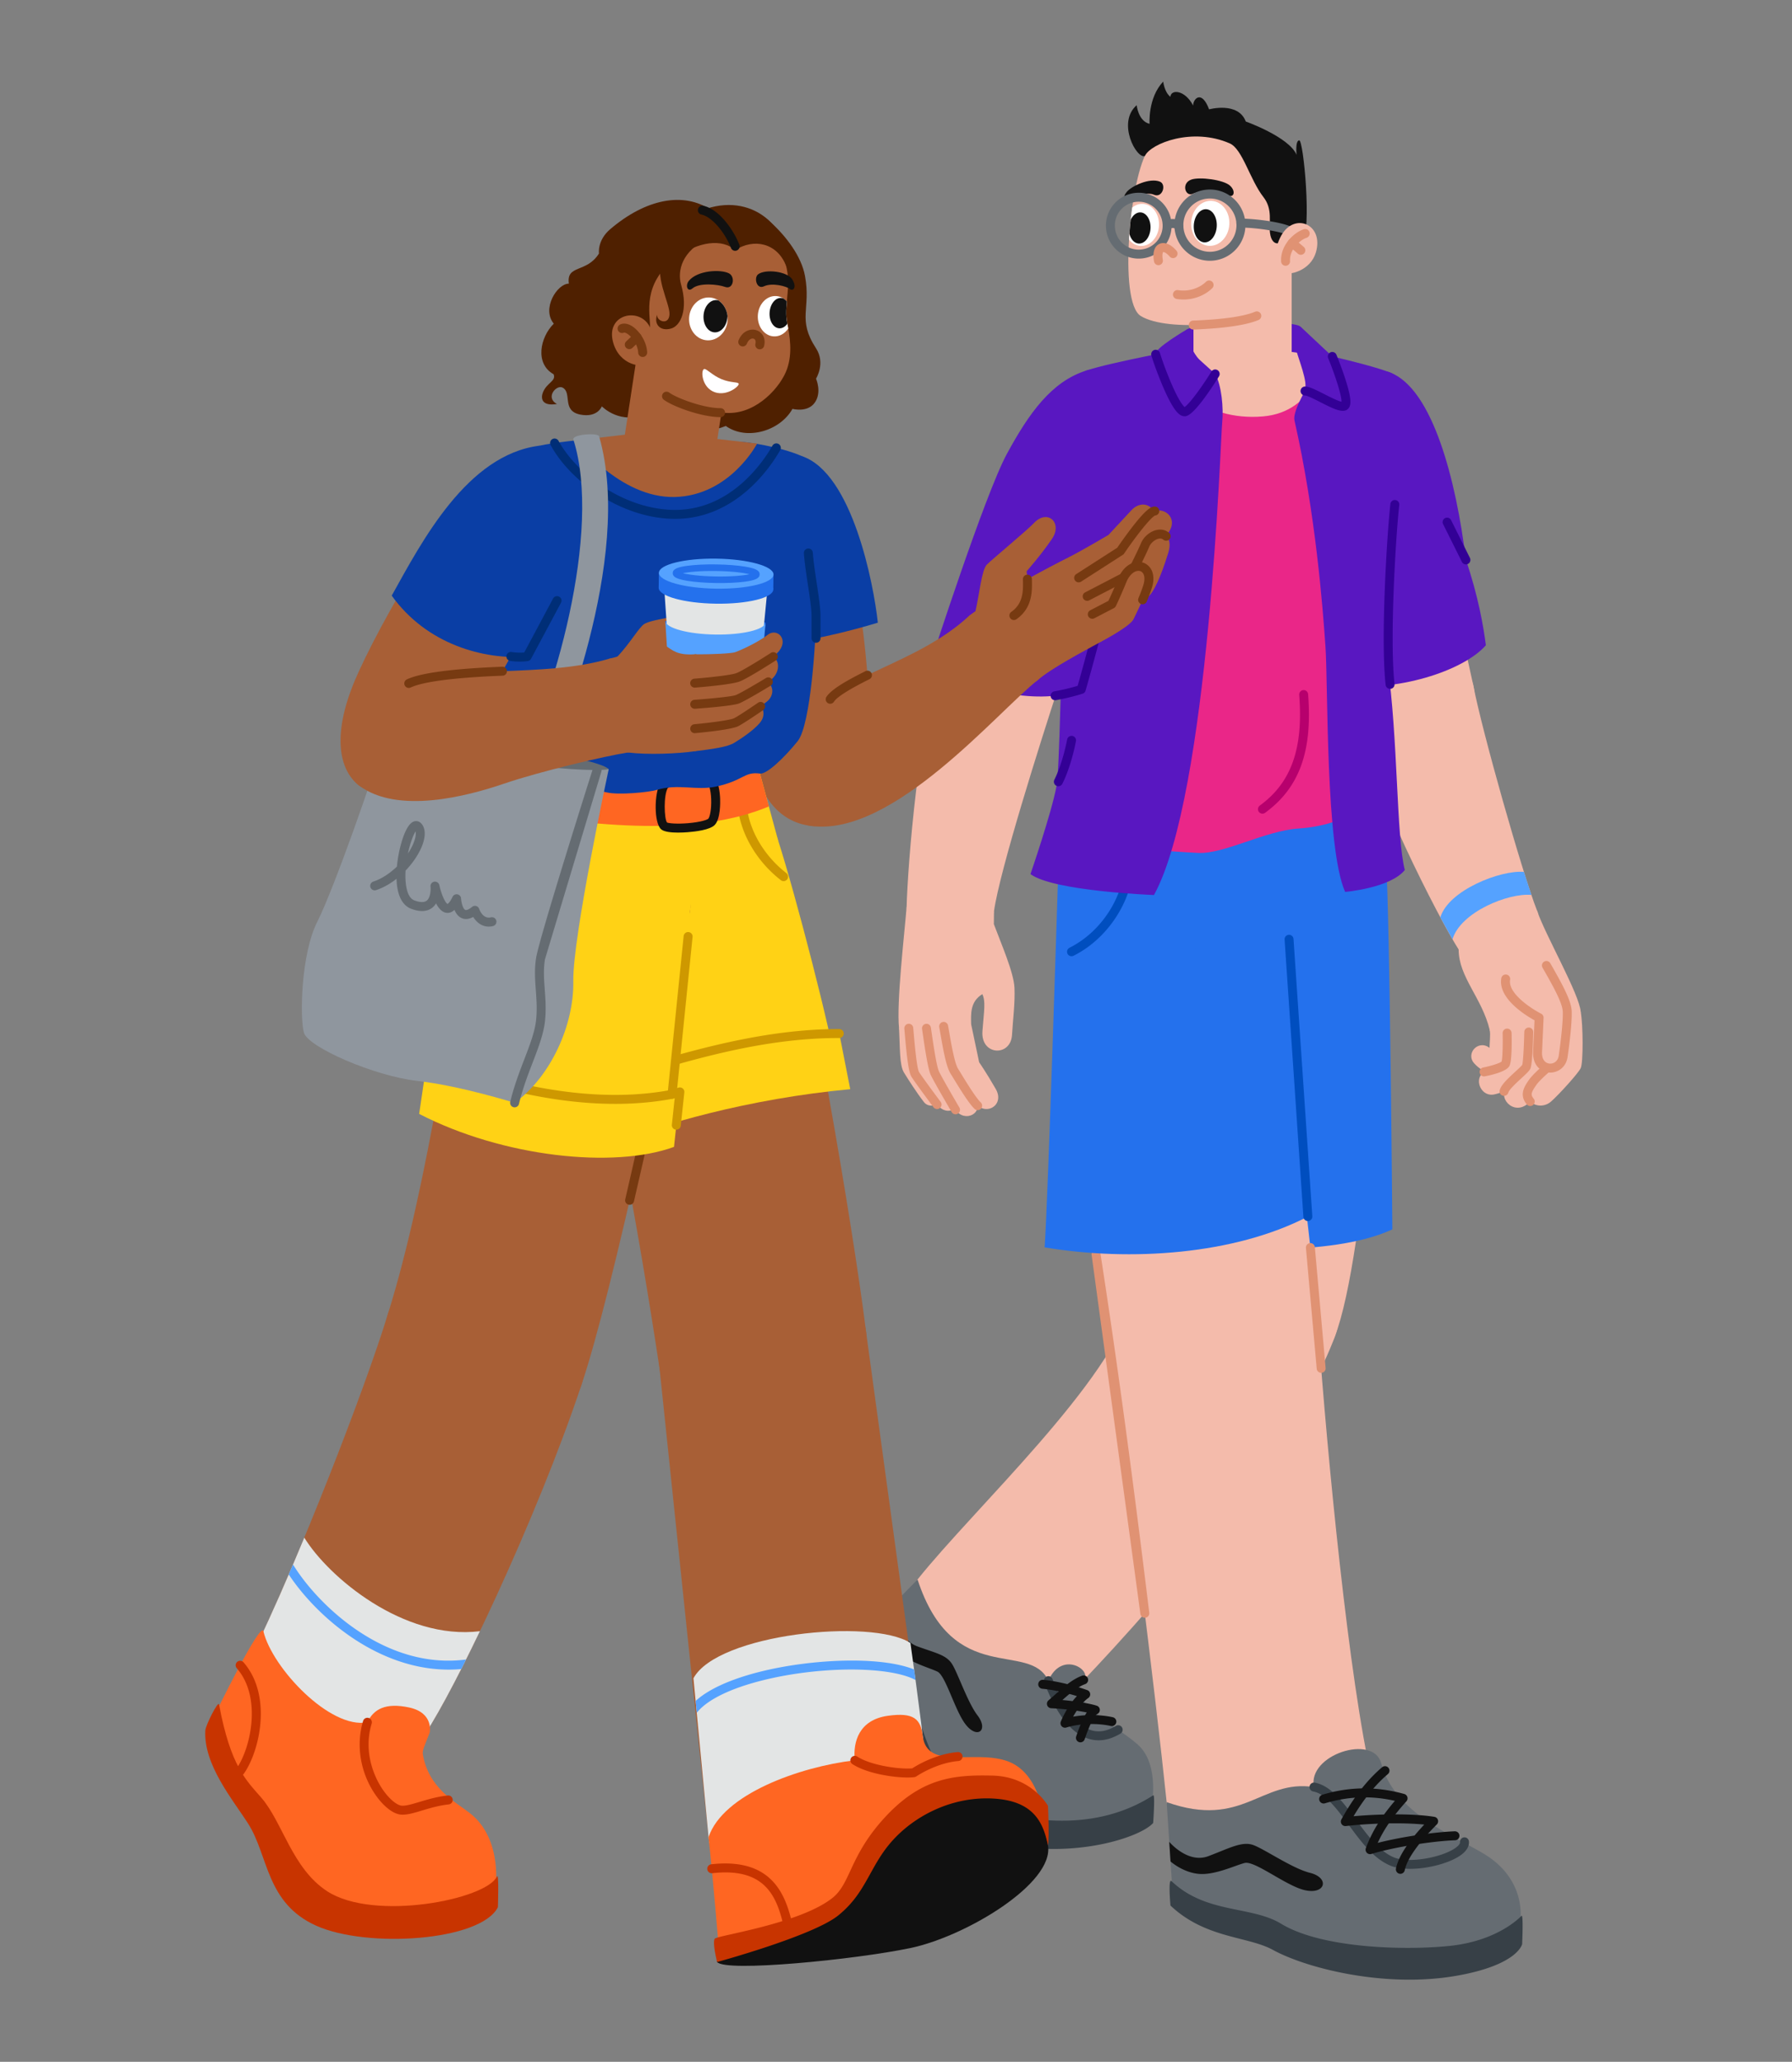 <svg xmlns="http://www.w3.org/2000/svg" width="2608" height="3000" xmlns:v="https://vecta.io/nano"><rect width="100%" height="100%" fill="#808080" stroke="none"/><style><![CDATA[.B{fill:#111}.C{fill:#a85f36}.D{fill:#f4bbab}.E{fill:#773a11}.F{fill:#e09273}.G{fill:#2471ed}.H{fill:#656c72}.I{fill:#5917c1}.J{fill:#55a2ff}.K{fill:#330096}.L{fill:#0a3ea5}.M{fill:#ffd215}.N{fill:#e3e5e5}]]></style><g transform="matrix(1.301 0 0 1.305 1237.826 118.696)"><svg width="818.928" height="2116.295"><clipPath id="A"><use href="#F"/></clipPath><g class="D"><path d="M598.969 867.497c-1.752 108.819-21.745 440.336-57.294 531.992-35.837 92.399-252.665 62.898-226.253-40.731 36.335-142.565 44.165-359.39 43.3-496.338-.731-115.638 241.999-103.742 240.247 5.077z"/><path d="M541.675 1399.488c-54.715 147.22-260.507 363.136-306.366 409.092s-222.32-60.862-160.343-138.475c62.847-78.703 218.146-221.382 240.456-311.349 19.44-78.396 266.434-67.383 226.253 40.731z"/></g><path d="M598.969 867.497c4.412 65.351 7.139 412.238 7.139 412.238-60.021 27.75-168.794 26.016-290.622 14.84l39.324-403.293z" class="G"/><path d="M74.966 1670.106l-62.037 63.457c0 53.359 52.723 86.382 75.344 134.029 20.497 43.172 77.056 81.379 144.251 82.051s88.697-9.744 104.152-25.702c0 0 9.738-47.54-15.29-69.714s-82.189-49.017-60.522-72.197c9.94-10.634-24.614-33.336-39.557.908-21.169-45.451-106.468 8.717-146.342-112.83z" class="H"/><path d="M17.545 1725.25c3.199 68.109 54.694 87.428 64.032 115.07 19.314 57.169 47.566 84.227 112.181 95.027 78.229 13.075 124.557-11.71 144.784-24.572 2.399-2.025 0 30.8 0 30.8-13.087 14.776-75.954 36.025-145.974 26.729-70.376-9.343-102.836-25.951-129.017-96.166-17.901-48.009-75.023-68.893-61.499-128.489 0 0 15.384-22.17 15.494-18.399zm259.936 124.157c-4.147 0-8.234-.678-12.248-2.037-27.523-9.317-42.751-47.856-48.483-62.365l-.092-.231a5 5 0 1 1 9.301-3.675l.092.232c4.763 12.055 19.257 48.736 42.389 56.568 8.947 3.027 18.23 1.532 28.387-4.577a4.998 4.998 0 0 1 5.154 8.568c-8.321 5.007-16.521 7.518-24.499 7.518z" fill="#374047"/><g class="B"><path d="M239.902 1835.375a4.998 4.998 0 0 1-4.626-6.897c3.509-8.561 9.938-19.98 17.979-28.34-11.907-3.682-26.773-7.187-38.783-8.203a5.001 5.001 0 0 1 .843-9.965c15.864 1.343 36.283 6.729 49.481 11.472a5 5 0 0 1 1.193 8.791c-6.335 4.469-12.485 12.773-16.985 20.836 16.861-3.049 33.807-1.778 44.428.624a5 5 0 0 1 3.773 5.98 4.998 4.998 0 0 1-5.98 3.773c-11.661-2.638-31.723-3.771-49.876 1.714a4.962 4.962 0 0 1-1.446.214z"/><path d="M257.176 1851.665a5.001 5.001 0 0 1-4.733-6.613c4.205-12.355 8.039-21.072 11.818-26.706-10.785-2.181-26.76-4.122-39.787-4.688a5 5 0 0 1-2.996-8.827c2.362-1.98 4.769-4.122 7.316-6.39 9.019-8.025 19.239-17.122 30.382-21.12a5.001 5.001 0 0 1 3.377 9.413c-8.756 3.143-17.27 10.438-25.522 17.766 14.025 1.261 29.923 3.612 38.383 6.324a5.002 5.002 0 0 1 .601 9.286c-1.263.594-6.011 4.379-14.105 28.165a5.002 5.002 0 0 1-4.733 3.39zM44.022 1701.579s9.522 35.314 30.625 43.054c20.682 7.585 32.541 9.443 39.078 19.958 6.5 10.457 17.322 42.719 28.366 57.119 12.637 16.478-.291 27.139-13.676 9.555-11.788-15.487-22.018-54.021-31.202-58.427-9.266-4.446-30.826-9.915-42.909-21.748-12.215-11.962-22.727-36.736-22.727-36.736l12.445-12.774z"/></g><g class="D"><path d="M601.321 341.763c25.352 25.953 75.971 241.16 95.409 331.847 18.31 85.427-115.865 108.444-131.745 29.839l-45.292-210.615c-5.328-34.739 47.494-186.013 81.629-151.071z"/><path d="M696.73 673.609c9.603 50.171 54.45 208.043 71.212 250.701s-65.624 77.79-87.68 43.383-99.781-184.675-115.277-264.245c-8.959-46.001 123.283-74.053 131.745-29.839z"/></g><path d="M603.611 324.37c47.568 18.142 73.785 119.803 84.797 208.964 13.819 40.402 19.699 74.641 22.314 95.164-25.396 28.803-99.754 52.636-164.595 44.72 0 0-40.665-143.269-33.747-194.291s49.643-170.419 91.232-154.558z" class="I"/><g class="D"><path d="M767.942 924.31c9.035 26.936 47.493 93.16 48.863 112.797s-96.743 41.003-101.837 20.093c-8.677-35.62-34.718-58.91-34.707-89.507.007-18.903 87.68-43.383 87.68-43.383z"/><path d="M714.968 1057.2c2.415 11.518-5.791 36.33 8.276 40.726s20.715-18.166 20.712-32.283-28.988-8.443-28.988-8.443z"/><path d="M716.266 1078.613c-12.806-12.179-29.052 4.648-18.503 16.131 10.308 11.22 22.921 13.452 28.931 11.499s10.338-10.447 13.349-20.109c1.272-4.082-13.34-.641-13.34-.641l-10.437-6.879z"/><path d="M734.48 1060.892c1.423 10.675-1.845 34.315-1.845 34.315s-9.269 4.236-18.321 6.556c-19.947 5.113-10.763 31.106 5.87 27.499 14.597-3.165 34.692-14.476 38.831-21.202 5.379-8.741 4.628-48.591 4.628-48.591l-29.164 1.423z"/><path d="M758.696 1059.71c.361 6.301-.606 34.979-2.775 38.774s-11.427 12.891-20.268 20.978c-13.656 12.49 5.691 33.958 21.823 20.242 13.209-11.231 30.553-29.894 31.944-36.056s0-50.605 0-50.605z"/><path d="M816.805 1037.107c2.726 14.539 2.93 56.74.014 62.836s-25.128 30.287-33.231 37.311c-14.371 12.457-38.533-3.445-20.553-21.367 13.727-13.682 22.276-21.35 22.276-21.35l.295-44.215 31.199-13.214z"/></g><path d="M760.348 1142.206a4.99 4.99 0 0 1-3.837-1.79c-9.09-10.859-2.437-20.412 2.422-27.387 4.657-6.687 16.739-17.004 21.394-20.87l.279-41.872a5 5 0 0 1 4.999-4.966h.034a5 5 0 0 1 4.967 5.034l-.295 44.215a5 5 0 0 1-1.859 3.857c-4.553 3.676-17.257 14.493-21.313 20.317-5.706 8.193-6.649 10.844-2.959 15.252a5.002 5.002 0 0 1-3.831 8.21zm-29.322-11.329a5 5 0 0 1-4.811-6.374c1.657-5.804 8.185-12.11 17.225-20.387 2.982-2.73 7.02-6.427 7.999-7.881.976-3.397 1.927-21.476 2.259-36.634.06-2.76 2.338-4.959 5.108-4.889a5 5 0 0 1 4.89 5.108c-.529 24.159-1.675 37.986-3.405 41.096-1.438 2.586-4.612 5.554-10.099 10.576-4.994 4.572-13.353 12.225-14.361 15.757a5.002 5.002 0 0 1-4.805 3.628zm-22.339-21.688a5 5 0 0 1-.969-9.905c9.096-1.809 18.481-4.838 20.56-6.608 1.128-3.516 1.507-18.936 1.204-31.665a5 5 0 0 1 4.88-5.117 4.983 4.983 0 0 1 5.118 4.879c.274 11.541.322 31.668-2.44 36.803-3.03 5.63-16.559 9.37-27.373 11.517a5.045 5.045 0 0 1-.979.097z" class="F"/><path d="M778.445 985.503c12.33 21.463 22.833 40.187 23.29 51.147s-2.255 34.451-4.567 50.233c-2.687 18.346-29.901 18.059-28.597-5.307l1.701-37.862s-41.291-20.882-37.362-43.147 45.534-15.065 45.534-15.065z" class="D"/><path d="M782.704 1104.937c-.619 0-1.235-.03-1.844-.092-9.204-.929-18.117-8.57-17.281-23.547l1.575-34.641c-10.309-5.678-41.102-24.667-37.167-46.959a5 5 0 1 1 9.848 1.738c-2.688 15.23 24.135 32.462 34.696 37.816a5.002 5.002 0 0 1 2.737 4.65l-1.705 37.951c-.499 8.947 3.961 12.603 8.301 13.041 4.452.446 9.429-2.408 10.356-8.737 2.547-17.39 4.932-39.378 4.518-49.3-.425-10.212-12.222-30.747-22.63-48.864a5 5 0 0 1 8.672-4.981c13.715 23.874 23.461 41.681 23.95 53.429.471 11.293-2.192 34.621-4.615 51.166-1.693 11.563-10.921 17.329-19.411 17.329z" class="F"/><g class="D"><path d="M473.614 833.012c-1.069 176.879 42.269 442.895 49.658 559.777 6.253 98.908-214.506 146.782-230.458 41.037-21.945-145.476-59.056-417.034-60.393-556.114-1.131-117.605 241.85-153.53 241.193-44.699z"/><path d="M523.272 1392.788c10.003 137.915 34.176 390.316 60.259 501.127 17.068 72.507-219.648 123.212-229.902 24.42-12.317-118.673-46.395-392.949-60.815-484.511-12.565-79.787 222.114-156.074 230.458-41.037z"/></g><path d="M329.193 1712.761a5 5 0 0 1-4.957-4.396l-54.544-400.112a5 5 0 0 1 4.172-5.709c2.731-.433 5.285 1.443 5.709 4.172 17.963 115.447 35.818 246.432 54.589 400.44a4.999 4.999 0 0 1-4.968 5.604zm197.271-273.113a5 5 0 0 1-4.975-4.555l-12.043-134.604a5 5 0 0 1 4.535-5.426c2.751-.234 5.18 1.783 5.426 4.535l12.043 134.604a5 5 0 0 1-4.986 5.446z" class="F"/><path d="M486.96 920.368c10.225 89.523 20.596 299.763 24.627 345.069-81.91 42.43-198.389 50.403-294.475 34.366 3.913-54.136 15.309-422.092 15.309-422.092l254.538 42.657z" class="G"/><path d="M353.629 1918.336l6.756 102.903c19.071 21.252 56.095 29.653 101.158 38.443 27.128 5.292 88.871 48.898 211.838 31.747 80.128-11.176 76.078-45.145 76.078-45.145s5.276-42.06-39.855-69.64c-33.977-20.764-101.117-45.523-115.94-101.6-8.745-33.086-82.796-9.595-75.272 26.492-59.357-9.058-79.422 46.956-164.763 16.8z" class="H"/><path d="M359.203 2006.552c-4.28-4.728-1.293 27.112-1.293 27.112 39.094 36.86 86.345 33.985 114.592 49.433 36.895 20.178 124.331 42.718 204.488 28.988 69.657-11.931 74.302-35.449 74.302-35.449s1.609-34.227-.788-31.538c0 0-24.908 27.782-80.119 33.523-51.353 5.34-143.805 2.613-188.718-24.687-33.328-20.258-83.81-10.829-122.464-47.383zm266.757-13.835c-8.429 0-16.209-1.113-22.238-3.642-18.729-7.854-32.815-26.904-46.438-45.326-13.222-17.881-25.711-34.771-39.775-37.292a5.001 5.001 0 0 1 1.766-9.844c17.977 3.224 31.613 21.666 46.051 41.19 12.817 17.334 26.071 35.259 42.264 42.049 17.398 7.298 55.145-.12 69.574-10.775 3.602-2.66 4.764-4.833 4.65-5.98a5 5 0 0 1 4.484-5.467 4.99 4.99 0 0 1 5.467 4.484c.362 3.661-.847 9.236-8.661 15.007-12.106 8.94-36.551 15.596-57.144 15.596z" fill="#374047"/><g class="B"><path d="M356.526 1962.606s20.636 24.641 43.715 15.986 37.66-17.007 50.354-12.391 43.531 26.033 63.319 30.956c22.883 5.693 17.18 25.261-6.924 19.041-20.993-5.417-55.015-32.888-66.166-30.003s-33.653 13.848-51.539 12.117-31.323-13.853-31.323-13.853l-1.437-21.853zm224.637 13.738a5.003 5.003 0 0 1-4.676-6.775c7.039-18.545 16.65-34.219 32.464-52.652-26.351-5.994-52.031-5.085-78.247 2.735a5 5 0 1 1-2.86-9.582c30.661-9.149 60.625-9.415 91.604-.813a4.998 4.998 0 0 1 2.376 8.165c-15.219 16.889-25 30.927-32.087 46.362 28.029-7.159 64.887-12.178 86.229-12.929 2.724-.073 5.075 2.061 5.173 4.821a5.001 5.001 0 0 1-4.821 5.173c-23.479.825-66.738 7.163-93.717 15.281a4.986 4.986 0 0 1-1.439.212z"/><path d="M615.076 1998.282a4.998 4.998 0 0 1-4.897-6.03c2.768-13.161 13.133-29.209 31.609-48.889-25.9-2.591-62.199-1.297-87.713 1.656a5.001 5.001 0 0 1-4.954-7.383c13.493-24.449 28.805-44.023 45.51-58.178a5 5 0 1 1 6.465 7.629c-13.84 11.728-26.73 27.509-38.399 46.994 28.857-2.616 66.529-3.189 90.408.653a4.999 4.999 0 0 1 2.752 8.46c-21.165 21.307-33.241 38.504-35.894 51.115a5.003 5.003 0 0 1-4.888 3.972z"/></g><path d="M598.969 764.564v102.933s-50.4 124.393-118.64 127.558-247.908-117.344-247.908-117.344l2.9-53.605z" class="G"/><path d="M247.226 975.21a5 5 0 0 1-2.235-9.477c36.554-18.22 62.083-58.772 62.083-98.615a5 5 0 1 1 10 0c0 43.486-27.808 87.719-67.622 107.565a4.982 4.982 0 0 1-2.227.526zm264.356 295.227a5 5 0 0 1-4.984-4.67l-21.034-309.045a4.999 4.999 0 1 1 9.965-.826l21.048 309.211a5 5 0 0 1-4.994 5.33z" fill="#004ebf"/><path d="M341.743 312.921h161.959s80.61 5.177 97.619 28.842-17.009 238.131-14.051 266.234 6.497 150.122 11.673 181.922c0 0-33.369 38.803-97.877 42.899-36.91 2.343-83.256 28.608-112.066 27.199-67.298-3.29-132.846-11.342-153.679-35.911 0 0 10.885-76.687 10.519-109.227s4.171-382.73 29.33-391.605 66.573-10.354 66.573-10.354z" fill="#ea2688"/><path d="M376.791 276.048c11.777-7.053 120.222-11.142 126.947-2.468s7.348 27.35 4.688 34.762-128.376 9.652-131.899-.525-5.972-28.034.264-31.769z" class="I"/><g class="D"><path d="m493.496 301.481 36.536 4.809s-8.638 61.894-68.644 67.038c-66.717 5.719-109.188-38.537-114.808-67.038l37.045-3.394 109.872-1.414z"/><rect height="211.608" rx="54.936" width="109.872" x="383.625" y="149.558"/><use href="#F"/></g><path d="M486.96 169.909c-2.479 12.318-15.535 16.009-17.742-1.198-1.466-11.429 3.407-26.258-7.333-39.946-15.091-19.234-23.386-53.566-37.63-59.816-41.566-18.238-88.117-.215-95.052 14.011-9.182 3.588-31.573-37.125-9.093-56.635 0 0 1.697 17.814 14.421 20.783 0 0-2.145-28.869 15.245-47.107 0 0 1.272 11.876 8.059 16.966.424-8.483 16.117-8.059 25.413 9.755 0-7.634 9.592-17.897 17.85 4.242 0 0 32.574-8.943 41.041 13.559 0 0 48.333 17.173 56.816 37.108 0 0-1.697-15.693 2.969-16.117s14.369 98.646 3.342 116.036-18.302-11.639-18.302-11.639z" class="B"/><ellipse cx="402.416" cy="158.035" fill="#fff" rx="25.121" ry="21.348" transform="matrix(.062 -.998 .998 .062 219.751 549.885)"/><ellipse cx="396.824" cy="160.763" rx="18.513" ry="12.865" transform="matrix(.062 -.998 .998 .062 211.782 546.864)" class="B"/><g clip-path="url(#A)"><ellipse cx="325.75" cy="159.763" fill="#fff" rx="23.514" ry="19.337" transform="matrix(.062 -.998 .998 .062 146.11 474.988)"/><ellipse cx="323.446" cy="163.184" rx="17.393" ry="12.135" transform="matrix(.062 -.998 .998 .062 140.535 475.898)" class="B"/></g><path d="M383.034 125.02c-8.547 4.068-13.524-11.819-1.685-15.793 9.556-3.208 35.469.278 42.807 6.52 7.866 6.691 4.373 15.958-4.004 9.962-5.798-4.15-29.945-4.102-37.118-.689zm-43.763 1.108c9.684 4.251 14.45-11.469 6.796-14.563-11.408-4.612-31.771 4.854-37.244 11.65s-1.19 8.606 2.779 6.068 20.885-6.134 27.67-3.155z" class="B"/><path d="M372.55 242.999c-2.474 0-5.026-.19-7.649-.603a5 5 0 1 1 1.555-9.879c13.856 2.181 25.427-3.623 31.126-9.253a5 5 0 1 1 7.027 7.114c-6.556 6.477-18.009 12.621-32.059 12.621z" class="F"/><g class="H"><path d="M401.967 199.774c-9.608 0-18.781-3.435-26.082-9.819a39.45 39.45 0 0 1-13.48-27.239c-.708-10.583 2.747-20.808 9.729-28.792s16.655-12.771 27.238-13.48c21.846-1.462 40.811 15.12 42.273 36.967s-15.121 40.81-36.968 42.272c-.906.061-1.811.091-2.711.091zm.078-69.42c-.664 0-1.332.022-2.005.067-7.918.53-15.155 4.112-20.379 10.085s-7.809 13.624-7.278 21.542 4.111 15.155 10.085 20.379a29.52 29.52 0 0 0 21.542 7.279c16.345-1.094 28.752-15.282 27.657-31.627-1.05-15.672-14.138-27.725-29.622-27.725zm-79.688 67.024c-8.882 0-17.362-3.176-24.11-9.078-7.381-6.455-11.807-15.397-12.462-25.18a36.47 36.47 0 0 1 8.994-26.617c6.454-7.381 15.396-11.807 25.18-12.461s19.236 2.539 26.617 8.994 11.807 15.397 12.462 25.18a36.47 36.47 0 0 1-8.994 26.617 36.46 36.46 0 0 1-25.181 12.461 37.59 37.59 0 0 1-2.506.084zm.092-63.42c-.605 0-1.213.02-1.823.061a26.53 26.53 0 0 0-24.863 28.433c.477 7.118 3.696 13.625 9.066 18.321a26.51 26.51 0 0 0 19.365 6.543c7.118-.477 13.625-3.697 18.321-9.067a26.53 26.53 0 0 0 6.543-19.366c-.477-7.118-3.696-13.625-9.066-18.321-4.91-4.293-11.081-6.604-17.543-6.604z"/><path d="M367.388 167.382a5.002 5.002 0 0 1-4.827-3.717c-.432-.232-1.39-.535-2.534-.408-.798.088-1.425.361-1.679.731a5.001 5.001 0 0 1-8.25-5.652c3.265-4.766 9.355-5.798 13.948-4.702 4.604 1.098 7.785 4.196 8.304 8.086a5 5 0 0 1-4.962 5.661zm-4.95-4.339v.002zm131.834 10.09a4.97 4.97 0 0 1-2.782-.85c-7.306-4.906-36.285-9.345-54.885-9.539a5 5 0 0 1 .051-10h.053c14.968.155 49.154 3.714 60.355 11.236a5 5 0 0 1-2.792 9.151z"/></g><path d="M383.384 276.489a5 5 0 0 1-4.993-4.809 5.002 5.002 0 0 1 4.806-5.188c33.317-1.273 56.649-4.598 69.345-9.884a5 5 0 1 1 3.844 9.233c-13.799 5.744-38.295 9.326-72.807 10.645l-.194.003z" class="F"/><path d="M481.954 171.433c14.831-26.037 47.856-12.281 38.627 19.025-5.931 20.12-29.403 26.52-38.627 22.484s-9.003-25.705 0-41.51z" class="D"/><g class="F"><path d="M486.669 205.371a5 5 0 0 1-4.986-4.7c-1.074-17.888 14.086-32.42 25.443-36.034a5 5 0 0 1 3.031 9.53c-7.06 2.247-19.277 12.824-18.492 25.905a5.002 5.002 0 0 1-4.996 5.3z"/><path d="M503.737 193.141a4.977 4.977 0 0 1-3.247-1.2l-9.633-8.235a5 5 0 1 1 6.498-7.6l9.633 8.235a5 5 0 0 1-3.251 8.8zm-159.313 11.556a5 5 0 0 1-4.913-4.106c-2.432-13.369 2.649-17.979 5.895-19.538 5.599-2.69 12.765.114 19.176 7.489a5 5 0 1 1-7.547 6.561c-3.821-4.396-6.703-5.223-7.313-5.03-.313.247-1.48 2.635-.373 8.729a5 5 0 0 1-4.924 5.896z"/></g><path d="M508.426 345.015s-13.949 23.43-11.833 32.712c23.732 104.07 31.708 209.252 34.697 252.186s.009 224.506 22.005 273.574c0 0 50.474-4.245 66.754-24.41-9.578-36.806-7.483-147.035-19.428-229.903-8.614-59.759 7.472-159.911 8.967-191.296s22.76-122.58-5.978-133.508c-30.108-11.449-105.566-26.908-105.566-26.908 3.176 12.797 13.78 36.977 10.381 47.553zm-100.478-19.063c6.965 12.308 9.559 37.624 7.767 54.908s-14.583 414.442-76.27 526.104c0 0-112.482-4.201-138.152-23.336 0 0 23.614-68.431 29.058-97.811 7.216-38.94 5.48-454.329 33.483-463.663s112.482-24.692 112.482-24.692l31.631 28.491z" class="I"/><g class="D"><path d="M291.26 349.985c19.506 35.351-28.391 241.507-59.922 328.729-29.702 82.163-155.711 30.641-127.56-44.449l73.103-202.647c38.036-84.892 90.781-124.402 114.38-81.633z"/><path d="M231.338 678.714c-17.693 53.954-64.683 201.258-70.911 246.665s-98.728 35.845-97.697-5.011c1.136-45.06 13.374-204.428 41.048-286.103 15.04-44.386 141.587 1.674 127.56 44.449z"/></g><path d="M263.835 322.153c68.582-21.531 20.85 289.793-5.718 355.541-36.847 16.041-113.504 8.909-167.847-32.098 0 0 60.033-185.481 84.721-230.665 24.638-45.093 49.682-80.484 88.843-92.778z" class="I"/><g class="D"><path d="M62.73 920.368c-2.519 31.148-11.466 106.637-8.462 135.151 1.93 18.322 81.02 12.69 80.663-4.459-.238-11.422-1.265-25.257 12.523-33.577s12.973-92.104 12.973-92.104z"/><path d="M160.324 939.39c8.027 21.561 22.279 53.713 23.063 70.965s-1.823 36.32-2.745 52.541c-1.402 24.669-35.234 23.265-33.072-4.313 1.849-23.578 3.719-32.983-.118-41.1-12.822-27.124 12.871-78.093 12.871-78.093zM54.268 1055.518c1.161 21.885.377 41.097 5.474 49.331s14.115 22.349 22.349 32.936 29.799-1.568 19.213-15.292-20.389-23.832-20.389-23.832l-3.943-43.143z"/><path d="M65.178 1055.518c1.438 14.238 2.99 43.763 7.166 51.33 5.755 10.426 19.068 26.99 24.474 33.74 12.383 15.461 30.202 2.157 23.371-11.506s-20.494-30.421-20.494-30.421l-8.939-43.143H65.179z"/><path d="M84.953 1055.518c2.157 14.598 6.195 42.086 9.439 50.209 3.523 8.821 16.582 31.234 23.052 40.707 10.067 14.742 32.719 4.315 21.933-13.303s-19.673-35.815-19.673-35.815l-7.05-44.818-27.7 3.02z"/><path d="M104.168 1053.423c1.797 11.56 8.42 43.411 11.851 49.789s17.251 26.021 22.697 34.367c11.095 17.004 34.517 4.315 23.73-14.382s-18.578-29.786-18.578-29.786l-8.938-42.351-30.763 2.363z"/></g><path d="M142.213 1146.805a4.975 4.975 0 0 1-3.398-1.334c-5.963-5.528-15.282-20.412-24.317-35.183a768.168 768.168 0 0 0-2.726-4.437c-4.529-7.29-7.696-23.956-11.077-43.374l-1.444-8.147a5.001 5.001 0 0 1 4.009-5.825 4.998 4.998 0 0 1 5.825 4.009l1.462 8.247c2.328 13.371 5.847 33.578 9.72 39.811l2.763 4.497c5.988 9.79 17.135 28.015 22.585 33.068a4.998 4.998 0 0 1-3.4 8.666zm-24.765 4.63a4.996 4.996 0 0 1-4.315-2.468c-.803-1.366-19.707-33.549-23.266-41.111-3.112-6.614-6.174-26.37-9.043-46.038l-.816-5.558a5 5 0 0 1 9.889-1.484l.823 5.598c1.771 12.14 5.456 37.4 8.196 43.224 3.365 7.151 22.644 39.972 22.838 40.303a5 5 0 0 1-4.305 7.534zm-20.626-5.846a4.991 4.991 0 0 1-4.005-2.001c-.859-1.147-21.1-28.16-24.742-34.138-3.198-5.247-5.259-22.887-7.546-49.648l-.331-3.844a4.999 4.999 0 0 1 4.541-5.42c2.739-.249 5.178 1.79 5.42 4.541l.334 3.871c.862 10.092 3.487 40.804 6.123 45.298 2.815 4.62 18.426 25.634 24.203 33.341a5 5 0 0 1-3.997 7.999z" class="F"/><path d="M761.639 906.829c-25.812-2.381-79.138 19.093-88.26 49.48l-13.576-24.433c9.121-30.387 67.668-53.066 93.48-50.685l8.356 25.639z" class="J"/><path d="M603.545 677.103a5 5 0 0 1-4.963-4.444c-5.793-51.699 1.692-170.122 5.331-201.712a4.986 4.986 0 0 1 5.539-4.395 5 5 0 0 1 4.395 5.54c-3.604 31.3-11.036 148.496-5.327 199.455a4.999 4.999 0 0 1-4.975 5.557zm-374.694 12.682a5 5 0 0 1-.856-9.927c11.734-2.054 21.627-4.817 26.062-6.142 5.148-18.033 35.333-125.018 38.301-164.183a4.984 4.984 0 0 1 5.363-4.608 5 5 0 0 1 4.607 5.364c-3.307 43.643-37.935 163.705-39.407 168.794a4.999 4.999 0 0 1-3.239 3.359c-.535.176-13.299 4.349-29.962 7.266a5.042 5.042 0 0 1-.868.076z" class="K"/><path d="m503.739 273.58 35.185 32.9s19.061 47.715 14.253 54.687c-3.78 5.482-39.118-22.628-44.751-16.151 4.241-23.486-4.352-69.529-4.688-71.435z" class="I"/><path d="M550.675 367.115c-6.023 0-14.644-4.36-25.328-9.764-5.748-2.907-14.435-7.3-16.791-7.338a5.01 5.01 0 0 1-5.137-4.85 5.01 5.01 0 0 1 4.858-5.146c4.428-.134 11.1 3.109 21.583 8.411 5.848 2.958 15.147 7.661 19.369 8.544.144-7.161-7.185-29.828-14.928-48.585a5 5 0 0 1 2.714-6.529 4.999 4.999 0 0 1 6.53 2.714c.204.496 5.064 12.3 9.327 25.151 8.656 26.094 6.688 31.552 4.165 34.62-1.596 1.94-3.731 2.772-6.363 2.772z" class="K"/><path d="M376.791 276.048c.794 25.434 17.161 39.839 31.157 49.905-1.669 4.005-25.631 40.038-33.307 42.04s-31.305-57.621-33.307-63.962 35.458-27.983 35.458-27.983z" class="I"/><path d="M373.679 373.174c-1.125 0-2.422-.247-3.839-.943-3.556-1.749-9.54-6.991-20.4-32.221-5.954-13.833-11.221-28.81-12.906-34.577a5 5 0 0 1 9.599-2.804c1.634 5.594 6.771 20.171 12.606 33.694 8.661 20.069 13.407 25.272 14.956 26.549 5.648-3.633 19.587-22.76 30.004-39.555a5 5 0 0 1 8.498 5.27c-5.777 9.318-25.432 40.034-35.736 44.063a7.63 7.63 0 0 1-2.782.525z" class="K"/><path d="M460.8 816.244a5 5 0 0 1-2.94-9.048c35.165-25.502 48.748-63.543 44.042-123.345a4.998 4.998 0 1 1 9.969-.784c5.011 63.667-9.837 104.446-48.14 132.224a4.973 4.973 0 0 1-2.932.953z" fill="#b7006d"/><path d="M232.486 785.668a5 5 0 0 1-4.464-7.245c9.55-19.008 14.233-44.516 14.28-44.771a5 5 0 1 1 9.84 1.779c-.199 1.101-4.993 27.197-15.185 47.481a5.001 5.001 0 0 1-4.472 2.756zm455.925-247.333a5 5 0 0 1-4.476-2.765l-21.046-42.086a5 5 0 1 1 8.943-4.472l21.046 42.086a5 5 0 0 1-4.467 7.237z" class="K"/></svg></g><g transform="matrix(1.304 0 0 1.305 298.696 290.87)"><svg width="1078.905" height="1968.953"><clipPath id="B"><use href="#G"/></clipPath><clipPath id="C"><use href="#H"/></clipPath><clipPath id="D"><ellipse cx="561.234" cy="132.691" rx="23.911" ry="21.533" transform="matrix(.066 -.998 .998 .066 392.064 684.028)"/></clipPath><path d="M667.001 294.983c61.519 36.172 75.534 244.788 74.76 298.758-.899 62.696-36.6 107.492-64.991 104.328-37.215-4.148-65.756-35.628-70.483-105.537s-14.932-147.889-16.298-171.665 77.012-125.884 77.012-125.884z" class="C"/><path d="M666.144 285.783c56.012 19.008 79.824 142.107 84.519 185.586 0 0-102.708 32.264-158.374 24.606 0 0-8.747-65.233-7.486-93.364s81.341-116.828 81.341-116.828z" class="L"/><g class="C"><path d="M641.434 739.762c30.306 104.529 82.501 410.791 96.109 522.453 11.989 98.378-214.506 146.782-230.458 41.037-21.945-145.476-60.487-365.623-101.561-496.269-34.683-110.317 205.604-171.75 235.909-67.221z"/><path d="M737.543 1262.216l68.535 501.113c6.178 74.232-235.027 161.053-244.341 62.168l-54.651-522.244c-12.565-79.787 216.155-155.486 230.458-41.037z"/></g><g class="M"><path d="M639.285 713.869c19.363 59.786 60.019 217.321 64.449 251.876s-258.687 58.636-258.687 58.636l-52.275-233.765c-32.295-103.734 214.219-180.48 246.514-76.746z"/><path d="m707.662 929.468 12.19 62.028c-113.206 10.63-213.266 39.125-272.53 63.795L429.7 988.329c75.941-28.083 165.889-58.861 277.962-58.861z"/></g><path d="M437.358 990.581a5 5 0 0 1-1.468-9.779l15.578-4.812c78.096-24.155 166.577-51.523 255.156-51.523l1.052.001a5 5 0 0 1-.013 9.999h-1.082c-87.031 0-170.965 25.963-252.158 51.077l-15.592 4.814a4.988 4.988 0 0 1-1.473.223z" fill="#ce9800"/><use href="#G" class="N"/><g clip-path="url(#B)"><path d="M540.713 1694.631a5 5 0 0 1-4.402-7.365c12.757-23.781 50.749-37.921 80.375-45.595 62.49-16.188 151.495-19.306 184.395 1.854a4.999 4.999 0 1 1-5.408 8.41c-27.34-17.582-109.806-17.854-176.479-.585-39.146 10.141-65.451 24.574-74.07 40.642a4.999 4.999 0 0 1-4.41 2.638z" class="J"/></g><path d="M561.737 1825.496c5.732 53.214 11.631 126.211 11.631 126.211s112.077-21.383 137.146-56.776 75.729-127.33 146.25-131.407c71.523-4.135 78.641 39.239 78.641 39.239s-4.424-50.877-42.029-62.674-87.928 10.767-92.633-27.578c-2.296-18.718-9.736-26.416-38.813-22.39-32.319 4.474-39.116 29.146-37.015 49.625-61.937 7.373-147.337 37.874-163.179 85.75z" fill="#f62"/><path d="M940.533 1834.618c7.204 42.324-91.623 101.549-153.489 114.472s-206.361 27.172-215.756 15.59c-6.254-7.71 103.551-29.017 134.213-55.694 33.176-28.864 44.857-70.264 64.087-88.346 24.259-22.811 58.767-48.562 113.691-41.638 41.124 5.184 51.988 24.684 57.253 55.616z" class="B"/><g fill="#c83400"><path d="M940.533 1834.618c1.653-10.471 0-44.089 0-44.089s-18.187-32.664-61.724-33.692-81.167 2.096-123.699 50.357c-36.128 40.995-35.078 69.95-54.861 85.841-36.456 29.285-129.938 42.147-131.716 45.742-2.588 5.235 2.756 25.902 2.756 25.902s106.752-29.098 135.022-51.804c33.637-27.017 35.022-57.941 65.031-88.178 25.708-25.903 65.44-44.899 108.916-42.226 45.248 2.782 55.147 27.693 60.275 52.146zm-156.635-75.671c-16.791 0-45.791-4.564-61.726-15.02a5.002 5.002 0 0 1 5.486-8.362c15.463 10.146 48.149 14.469 61.393 13.18 4.989-3.224 26.256-16.091 50.74-18.146a5.02 5.02 0 0 1 5.4 4.564 5 5 0 0 1-4.564 5.4c-24.822 2.084-46.767 16.983-46.985 17.134a5.01 5.01 0 0 1-2.172.835c-2.057.273-4.628.414-7.572.414z"/><path d="M648.912 1922.563a5.003 5.003 0 0 1-4.842-3.768c-7.967-31.288-22.96-59.387-78.204-53.141a5 5 0 0 1-1.123-9.937c63.407-7.147 80.875 28.631 89.019 60.611a5 5 0 0 1-4.849 6.234z"/></g><path d="m617.781 634.797 21.504 79.073s-75.483 173.411-143.014 187.424S306.772 733.81 306.772 733.81c4.991-29.567 12.482-58.558 25.558-91.803l285.45-7.209z" class="M"/><g class="C"><path d="M540.835 794.055c-18.563 107.239-86.615 426.804-121.134 527.612-32.106 93.761-247.788 22.394-215.79-79.648 44.021-140.382 75.085-355.482 95.414-490.915 17.165-114.359 260.073-64.287 241.51 42.951z"/><path d="M419.7 1321.667c-47.757 143.607-142.469 345.492-180.576 398.055s-223.39-22.339-180.026-111.695 117.652-277.385 144.813-366.008c23.668-77.225 252.186-29.798 215.79 79.648z"/></g><path d="M473.634 1120.408a5 5 0 0 1-4.878-6.119l11.565-50.414a5 5 0 1 1 9.746 2.236l-11.565 50.414a5 5 0 0 1-4.868 3.883z" class="E"/><g class="M"><path d="M540.835 794.055c-6.565 103.165-24.411 239.986-24.411 239.986-49.563 20.373-170.442 18.362-268.492-25.065l51.985-292.884c22.095-125.512 266.142-45.854 240.917 77.963z"/><path d="m529.722 994.541-6.539 61.301c-67.09 24.521-190.954 11.443-284.439-36.781l9.187-62.119c106.877 44.954 222.123 58.022 281.79 37.598z"/></g><use href="#H" class="N"/><g clip-path="url(#C)"><path d="M271.66 1638.659c-44.432 0-82.113-18.42-107.478-35.48-38.6-25.962-65.669-59.584-78.131-82.392a5 5 0 1 1 8.775-4.795c23.592 43.179 103.943 127.011 201.694 110.592a5 5 0 1 1 1.658 9.862 159.729 159.729 0 0 1-26.52 2.214z" class="J"/></g><path d="M64.933 1595.987c-3.034-12.63-55.832 96.335-55.832 96.335s22.695 67.186 43.464 104.102 31.844 115.176 130.039 118.868 124.877-10.384 141.119-30.319c0 0 9.411-56.794-28.246-86.185-16.239-12.675-46.53-28.068-52.665-65.985-.665-4.108 2.379-10.237 7.634-23.781 0 0 5.2-22.221-23.102-28.191-26.097-5.505-39.312 1.807-46.383 16.532-41.581 8.032-106.222-60.551-116.029-101.376z" fill="#f62"/><g fill="#c83400"><path d="M325.539 1869.368c2.498-5.315 1.092 34.185 1.092 34.185-19.25 37.832-145.966 46.133-202.782 20.633-56.149-25.201-53.16-78.006-75.885-113.663-17.022-26.707-50.074-65.822-47.857-104.067.342-5.901 14.736-34.2 15.346-28.859 12.843 68.96 30.437 84.665 47.147 103.867 23.696 27.228 34.354 78.917 73.535 104.327 52.375 33.966 177.392 9.136 189.405-16.424z"/><path d="M220.349 1800.403c-.715 0-1.416-.029-2.104-.09-8.739-.769-19.78-9.535-28.813-22.878-16.392-24.214-21.348-54.687-13.257-81.516a4.997 4.997 0 0 1 6.23-3.344 5 5 0 0 1 3.344 6.23c-10.715 35.531 6.447 64.876 11.963 73.022 8.229 12.157 16.866 18.124 21.408 18.523 4.709.402 11.707-1.688 19.803-4.123 8.702-2.617 19.531-5.875 31.732-7.227a4.992 4.992 0 0 1 5.521 4.419 5.001 5.001 0 0 1-4.419 5.521c-11.295 1.251-21.208 4.232-29.954 6.863-8.14 2.448-15.284 4.598-21.454 4.598zm-181.451-43.452a5 5 0 0 1-4.063-7.909c15.419-21.566 29.112-79.042.303-112.006a5 5 0 0 1 7.529-6.58c32.685 37.396 17.812 99.912.303 124.402a4.995 4.995 0 0 1-4.072 2.092z"/></g><g fill="#ce9800"><path d="M525.767 1036.67a5 5 0 0 1-4.977-5.53l3.16-29.625-1.498.454a5.003 5.003 0 0 1-6.425-5.292l17.908-175.89a4.992 4.992 0 0 1 5.481-4.468 5 5 0 0 1 4.468 5.48L526.736 990.22l1.536-.466a5 5 0 0 1 6.422 5.316l-3.961 37.13a5 5 0 0 1-4.966 4.47z"/><path d="M457.654 1007.881c-91.038 0-175.318-31.334-203.023-42.777a5 5 0 1 1 3.818-9.242c33.529 13.849 151.49 57.401 261.616 36.411a4.997 4.997 0 0 1 5.848 3.975 4.999 4.999 0 0 1-3.975 5.848c-21.372 4.075-43.014 5.786-64.284 5.786zm187.853-248.35a4.982 4.982 0 0 1-3.063-1.051c-23.692-18.399-40.622-44.457-46.449-71.492a5 5 0 0 1 9.775-2.107c5.34 24.773 20.942 48.721 42.807 65.7a5 5 0 0 1-3.07 8.949z"/></g><path d="m617.781 634.797 11.272 41.448c-78.707 32.962-188.55 23.815-309.071 3.278l12.349-37.517c111.38 11.299 210.668 14.996 285.45-7.209z" fill="#f62"/><path d="M527.666 705.424c-7.52 0-15.384-.764-18.743-3.592-8.38-7.054-7.849-40.833-1.013-51.704 3.336-5.306 15.561-8.2 25.229-9.692 7.938-1.227 27.145-3.443 34.064 2.42 5.789 4.906 7.146 17.534 7.44 24.625.155 3.751.59 22.807-6.132 29.534-5.338 5.341-21.054 7.282-29.946 7.963-3.063.234-6.933.447-10.899.447zm-12.314-11.289c2.171 1.001 11.198 1.81 23.361.798 14.565-1.211 21.6-3.884 22.725-4.988 1.619-1.621 3.695-10.406 3.213-22.051-.457-11.035-2.834-16.494-3.913-17.409-1.24-.96-8.358-2.398-22.398-.675-12.875 1.58-20.609 4.511-22.063 5.801-4.895 8.145-4.094 34.221-.925 38.525zm.113.144h.011z" class="B"/><path d="M602.213 270.08s37.072 3.976 63.931 15.704c23.395 10.215 7.43 80.626 6.984 107.879s8.533 46.889 8.539 70.568-5.694 120.883-20.437 139.201-34.492 37.212-42.136 36.189c-17.85-2.387-18.21 7.879-49.036 14.491-22.385 4.801-41.947-3.581-66.262 3.742-8.979 2.704-42.81 5.924-55.659 2.771-13.018-3.195-58.093-9.915-88.707-5.338-39.444 5.897-51.639-8.377-59.464-22.704-14.236-26.068-29.145-102.526-11.175-196.872 14.989-78.69 68.465-158.08 84.102-161.654s51.958-7.184 51.958-7.184l177.363 3.208z" class="L"/><path d="m472.054 261.292-58.321 6.894s48.91 64.691 110.493 63.052 91.71-59.576 91.71-59.576l-48.517-5.594-95.365-4.777z" class="C"/><path d="M524.342 355.642c-1.89 0-3.795-.044-5.729-.136-26.403-1.247-53.686-10.427-78.897-26.55-23.585-15.082-42.827-34.78-54.181-55.465a5 5 0 1 1 8.766-4.811c19.381 35.309 69.701 74.238 124.783 76.837 66.22 3.136 103.979-53.968 113.982-71.542a5 5 0 0 1 8.691 4.946c-10.426 18.317-49.105 76.72-117.415 76.72z" fill="#002e77"/><path d="M362.95 283.539c-73.358 8.518-173.849 200.132-195.682 251.542-25.363 59.723-18.913 100.163 4.652 118.012 21.412 16.219 90.388 1.685 124.092-62.514s75.968-133.747 87.203-155.681-20.265-151.36-20.265-151.36z" class="C"/><path d="M372.892 274.056c-80.785 10.161-130.98 106.536-164.757 167.162 39.09 54.556 103.08 71.704 151.098 68.005 0 0 26.749-41.261 39.74-78.503s-26.081-156.664-26.081-156.664z" class="L"/><path d="M450.302 634.704c-12.942-15.318-242.29-48.542-249.619-37.125-6.672 10.394 229.276 51.848 249.619 37.125z" class="H"/><path d="M200.683 597.578c55.58 24.26 224.993 42.552 249.619 37.125 0 0-40.378 187.143-39.524 236.437s-25.449 106.728-65.493 135.606c0 0-60.242-18.994-108.577-24.458s-121.987-37.687-126.59-53.798-3.452-87.462 14.961-123.713 64.3-166.92 75.604-207.199z" fill="#8f969e"/><path d="M345.289 1011.747a5 5 0 0 1-4.867-6.163c4.156-17.389 10.273-33.324 15.672-47.385 6.303-16.417 11.745-30.595 13.147-43.679 1.271-11.865.479-22.789-.288-33.354-.879-12.108-1.709-23.544.325-36.037 3.746-23.017 60.886-203.145 63.316-210.801a5 5 0 0 1 9.531 3.025l-62.978 209.382c-1.846 11.333-1.057 22.201-.222 33.706.799 11.005 1.624 22.385.258 35.144-1.541 14.383-7.475 29.836-13.756 46.198-5.545 14.443-11.278 29.379-15.28 46.125a5.003 5.003 0 0 1-4.859 3.839z" class="H"/><path d="M410.813 267.028c32.595 102-21.815 291.86-67.819 376.871-19.229 35.535 21.018 34.836 34.312-.793S478.892 401.35 439.64 263.619c-1.819-4.401-29.967-2.172-28.828 3.408z" fill="#8f969e"/><path d="M316.33 810.24c-8.172 0-13.926-5.422-17.277-10.764-4.695 2.549-9.02 2.973-12.904 1.252-3.943-1.746-6.425-5.35-7.985-9.133-2.386 2.196-5.345 3.713-8.874 3.291-5.03-.592-8.851-5.084-11.675-10.547-1.112 1.815-2.528 3.494-4.329 4.891-5.707 4.428-13.558 4.823-23.335 1.177-10.244-3.821-15.905-15.359-16.473-33.466-6.928 5.443-14.63 9.896-22.718 12.592a5 5 0 1 1-3.162-9.486c9.521-3.174 18.658-9.359 26.329-16.733.819-9.079 2.625-18.643 5.214-27.353 3.973-13.369 8.559-21.073 13.631-22.9 3.142-1.13 6.376-.188 8.647 2.527 2.663 3.182 5.201 9.224 2.166 19.937-2.849 10.054-10.099 21.95-20.003 32.253-.273 4.715-.235 9.42.223 13.908.763 7.472 3.054 16.895 9.64 19.351 4.341 1.62 10.245 2.983 13.711.292 4.483-3.479 4.591-12.744 4.275-15.715a5 5 0 0 1 9.863-1.567c2.288 10.726 6.821 20.102 9.118 20.89.358-.149 2.46-1.277 5.609-7.903a5.001 5.001 0 0 1 9.509 1.889c.245 4.437 2.05 11.507 4.672 12.662 1.443.637 4.296-.617 7.636-3.349a5.003 5.003 0 0 1 7.899 2.259c.41 1.17 4.309 11.563 13.058 9.425a4.999 4.999 0 1 1 2.377 9.712 20.347 20.347 0 0 1-4.841.606zm-81.605-106.071c-2.663 3.954-6.125 13.327-8.515 24.548 3.652-5.462 6.345-10.951 7.752-15.919.984-3.474 1.235-6.503.763-8.629z" class="H"/><g class="C"><path d="M171.92 653.094c43.023 32.167 120.493 11.745 161.383-2.175s113.098-30.885 138.328-34.799 6.552-112.526-21.315-104.398c-73.079 21.315-169.6 6.266-223.152 27.405-82.649 32.625-80.603 95.008-55.244 113.968z"/><path d="M460.109 509.132c14.311-15.209 23.697-32.127 29.768-36.234 8.232-5.568 49.014-9.906 61.473-14.032 18.489-6.122 28.801 15.276 8.347 23.511-10.742 4.325-27.253 5.886-35.274 11.108-4.717 3.071-2.471 8.941-2.471 8.941-6.721 19.462-59.093 30.938-61.843 6.705z"/></g><path d="M513.473 469.657s10.002-4.983 66.405-3.073c33.042 1.119 45.562 4.758 45.562 4.758s-.494 10.923-8.937 14.448-72.929 12.424-80.961 8.355-21.896-18.439-22.069-24.488z" class="G"/><g class="N"><path d="m613.877 574.976-91.967-1.385-10.361-150.97 116.834 1.759z"/><ellipse cx="567.894" cy="574.283" rx="12.04" ry="45.989" transform="matrix(.015 -1 1 .015 -14.873 1133.468)"/></g><g class="G"><ellipse cx="570.012" cy="433.534" rx="16.742" ry="63.951" transform="matrix(.015 -1 1 .015 127.947 996.955)"/><path d="m506.321 415.831 127.887 1.925-.252 16.74-127.887-1.925z"/></g><ellipse cx="570.264" cy="416.793" rx="16.742" ry="63.951" transform="matrix(.015 -1 1 .015 144.934 980.719)" class="J"/><path d="M523.195 419.658c-1.016-1.036-1.47-2.219-1.45-3.596.065-4.273 4.659-6.551 16.386-8.126 8.665-1.163 20.133-1.703 32.289-1.52s23.602 1.068 32.228 2.491c11.676 1.927 16.199 4.343 16.135 8.615s-4.659 6.551-16.386 8.126c-8.666 1.163-20.133 1.703-32.289 1.52s-23.602-1.068-32.228-2.491c-7.915-1.306-12.545-2.837-14.684-5.02zm84.254-2.305c-6.327-1.579-18.824-3.328-37.14-3.604s-30.86 1.097-37.231 2.485c6.327 1.579 18.825 3.328 37.14 3.604s30.86-1.096 37.231-2.485z" class="G"/><path d="m625.44 471.343-5.655 60.489c-.112 7.407-23.14 13.068-51.442 12.642s-51.149-6.778-51.038-14.185l-3.832-60.632c.987 7.862 25.532 14.505 55.771 14.96s54.973-5.445 56.196-13.274z" class="J"/><g class="C"><path d="M450.316 511.721c26.949-6.142 53.257-21.302 65.031-13.623 5.997 3.911 11.901 9.861 30.942 8.501s18.361 105.406 0 108.127-52.07 4.148-74.658 1.394-21.315-104.398-21.315-104.398z"/><path d="M546.288 614.725c19.259-2.375 36.388-4.656 44.036-9.336 9.593-5.871 21.733-14.223 28.563-22.191 9.956-11.615.639-26.753-12.304-18.456s-27.545 15.266-27.545 15.266l-31.079 5.461-1.67 29.257z"/><path d="M546.288 589.57c9.321-1.099 40.661-5.713 46.307-7.251s28.613-18.322 34.648-23.29c10.986-9.044 5.266-27.464-10.992-19.994-10.988 5.048-29.654 15.16-29.654 15.16l-40.308 4.834v30.54z"/><path d="M546.288 562.36c11.518-1.134 38.058-2.888 47.562-5.57 10.755-3.034 30.663-16.1 37.779-21.93 14.281-11.698 6.591-32.208-6.811-23.574s-33.096 16.282-33.096 16.282l-45.435 6.853v27.939z"/><path d="M546.288 506.599c20.716.25 40.125-.963 44.573-2.176s26.233-11.098 36.773-19.439c11.003-8.708 25.093 6.095 10.699 20.274-16.752 16.502-36.584 25.044-43.848 27.066s-48.198 6.47-48.198 6.47V506.6z"/></g><path d="M546.283 543.794a4.999 4.999 0 0 1-.387-9.984c15.479-1.218 40.724-3.865 46.827-6.164 6.961-2.623 30.259-17.222 38.647-22.625a5.001 5.001 0 0 1 5.416 8.407c-3.179 2.047-31.32 20.103-40.538 23.576-9.379 3.534-45.482 6.454-49.568 6.775a4.825 4.825 0 0 1-.397.016zm.001 23.567a5 5 0 0 1-.348-9.987c16.551-1.174 41.8-3.578 46.112-5.246 5.364-2.076 26.197-14.459 33.771-19.056a5 5 0 0 1 6.868 1.681 4.998 4.998 0 0 1-1.681 6.868c-2.864 1.738-28.191 17.063-35.351 19.833-7.287 2.819-42.107 5.404-49.014 5.894-.12.009-.24.013-.358.013zm-.001 27.209a5.001 5.001 0 0 1-.446-9.98c18.777-1.701 40.539-4.675 44.453-6.708 6.771-3.516 26.504-17.131 26.702-17.269a5 5 0 0 1 5.684 8.229c-.832.574-20.452 14.111-27.776 17.915-7.617 3.956-41.455 7.186-48.16 7.792a5.024 5.024 0 0 1-.457.021z" class="E"/><g class="C"><path d="M676.77 698.068c90.926 11.964 206.976-126.818 251.841-162.276 31.224-24.678-43.092-102.221-77.168-71.021-56.829 52.033-144.166 66.4-159.719 101.095s-56.598 126.722-14.955 132.202z"/><path d="M851.444 464.771c26.919-22.133 91.365-55.971 112.461-66.4 13.651-6.748 52.641 84.944 35.294 94.515s-54.541 28.917-70.587 42.906-77.168-71.021-77.168-71.021z"/><path d="M963.905 398.371c14.533-7.352 44.172-24.844 44.172-24.844l25.752-27.696c14.502-15.122 33.498.486 22.808 16.52s-26.696 31.71-33.984 36.02l-45.778 27.434zm-104.283 60.124c4.289-18.138 6.858-46.027 12.729-51.898s45.364-38.606 52.475-46.237c15.045-16.146 32.484-.498 20.183 17.614-12.066 17.766-28.29 36.081-28.29 36.081 6.348 46.848-15.378 63.732-57.098 44.44z"/><path d="M974.8 421.416c7.55-4.784 42.5-25.305 46.624-29.949s23.414-28.994 29.504-37.848c11.421-16.603 36.484-2.644 25.063 15.756s-29.822 42.829-35.849 46.953-50.76 30.456-50.76 30.456z"/></g><path d="M974.805 426.416a5 5 0 0 1-2.707-9.207l45.768-29.398c1.943-2.84 8.47-12.283 15.648-21.633 17.127-22.307 22.483-24.244 26.16-24.309 2.716-.037 5.039 2.149 5.088 4.911a4.999 4.999 0 0 1-4.54 5.067c-4.885 1.921-21.778 23.365-34.655 42.42a5.017 5.017 0 0 1-1.44 1.408l-46.624 29.948a4.975 4.975 0 0 1-2.697.793zm85.051-74.55h-.004z" class="E"/><path d="M984.306 442.025c9.835-4.759 49.491-25.697 49.491-25.697s10.596-21.052 15.228-31.725c7.297-16.814 33.946-17.449 25.697 9.2s-16.18 43.463-21.89 48.222-57.422 27.284-57.422 27.284z" class="C"/><path d="M984.309 447.026a5.001 5.001 0 0 1-2.307-9.439l48.052-24.95c2.575-5.146 11.294-22.661 14.361-29.969 2.938-7.006 9.813-12.871 17.103-14.595 5.327-1.261 10.357-.157 14.161 3.108a5 5 0 1 1-6.512 7.589c-1.353-1.159-3.149-1.485-5.348-.965-4.126.976-8.504 4.73-10.184 8.732-3.729 8.89-14.899 31.098-15.373 32.039a4.998 4.998 0 0 1-2.162 2.189l-49.491 25.697a4.978 4.978 0 0 1-2.3.563z" class="E"/><path d="M990.016 462.012l21.818-11.328 11.616-26.478c10.03-23.106 36.313-18.664 28.209 7.081-4.75 15.092-12.956 30.37-15.545 36.047-3.817 8.368-36.916 25.552-36.916 25.552z" class="C"/><path d="M990.02 467.013a5.001 5.001 0 0 1-2.307-9.439l20.32-10.551c1.623-3.468 5.862-12.688 10.79-24.714 6.575-16.042 19.243-21.064 28.352-17.736 8.17 2.985 14.196 12.877 9.244 28.247-2.497 7.749-5.55 14.802-5.678 15.099a5.001 5.001 0 0 1-9.174-3.982c.03-.068 2.991-6.917 5.334-14.184 2.914-9.043.514-14.445-3.158-15.787-4.502-1.645-11.532 2.046-15.666 12.136-6.402 15.624-11.521 26.301-11.736 26.748a5.003 5.003 0 0 1-2.203 2.271l-21.817 11.329a4.975 4.975 0 0 1-2.3.563zm-87.514 1.404a5 5 0 0 1-2.87-9.098c13.446-9.4 13.189-23.704 13.003-34.148l-.035-2.293a5 5 0 0 1 4.955-5.045h.046a5 5 0 0 1 4.999 4.955l.033 2.203c.201 11.248.539 30.072-17.271 42.523a4.977 4.977 0 0 1-2.861.903z" class="E"/><path d="M564.826 11.428c-31.122-21.066-73.231-12.429-112.76 21.139-14.828 12.592-12.62 27.157-12.62 27.157-13.733 22.098-36.635 12.059-33.606 33.618-13.068 0-30.697 28.009-16.833 44.637-15.315 15.141-21.333 44.549-.187 56.428 2.99 7.622-7.164 9.061-11.743 19.7-2.88 6.692-1.934 16.288 15.422 13.427-13.522-7.177-.354-22.104 6.539-18.181 10.616 6.04-1.435 25.91 19.604 30.006 19.246 3.747 24.005-9.202 24.005-9.202s21.154 21.993 50.623 7.412c16.956 21.112 61.232 25.454 87.711 14.492 23.489 16.656 60.734 5.478 74.4-19.078 0 0 16.557 4.441 24.704-6.692 8.518-11.642 1.582-27.001 1.582-27.001s10.888-17.123 0-33.844c-21.328-32.755-5.36-43.529-12.321-80.787-4.089-21.888-20.806-43.814-37.97-59.464-32.745-29.857-66.549-13.767-66.549-13.767z" fill="#4f2000"/><g class="C"><rect height="188.279" rx="48.405" transform="matrix(.989 .151 -.151 .989 40.854 -76.681)" width="102.786" x="473.433" y="136.255"/><path d="M646.224 66.991c9.793 25.879-.884 49.368 3.116 69.322 3.305 16.486 6.143 34.499 0 52.186-6.776 19.509-32.828 49.076-64.648 49.07-24.234-.005-76.607-8.072-96.079-47.017s-24.65-95.521 12.737-133.687 124.925-42.593 144.875 10.126z"/></g><g fill="#4f2000"><path d="M479.035 144.216c11.332 21.554 17.18 11.337 17.361-2.765.193-15.01-8.894-47.513 27.76-75.806 26.105-20.151 53.385-22.422 67.265-9.609 20.73-13.565 46.931-8.128 56.865 17.478 4.673-42.703-38.684-83.15-93.46-62.084 0 0-77.754 21.49-86.868 70.765-9.955 53.822 11.077 62.023 11.077 62.023z"/><path d="M561.071 43.321c-28.9 13.203-34.43 35.684-29.974 51.15 7.97 27.665-.368 45.914-11.211 48.956-12.544 3.52-19.482-5.308-15.482-15.482-1.033 7.206 12.927 12.485 13.734-.132.796-12.447-19.054-46.141-6.26-62.705 22.593-29.25 49.193-21.789 49.193-21.789z"/></g><path d="M495.711 140.702c-11.74-21.378-48.499-13.283-40.685 17.343 6.837 26.795 33.559 30.163 40.685 23.631s8.356-25.758 0-40.974z" class="C"/><path d="M623.596 96.334c-8.393 3.957-11.509-9.823-6.436-13.485 8.32-6.007 32.443-3.211 38.024 5.814s.811 13.588-2.821 10.584-19.61-7.23-28.767-2.913zm-39.139-14.481c7.566 3.88 4.85 18.527-4.268 15.161-7.749-2.861-28.517-5.044-36.471 1.692-5.476 4.637-8.148-3.304-4.074-8.348 9.765-12.09 35.81-13.122 44.812-8.506z" class="B"/><g class="E"><path d="M488.215 175.128a5 5 0 0 1-4.989-4.732c-.475-8.873-6.868-17.992-12.52-21.353-2.067-1.229-3.182-1.177-3.346-1.096a5 5 0 0 1-4.299-9.029c3.647-1.736 8.177-1.192 12.755 1.53 7.922 4.71 16.71 16.62 17.396 29.413a5 5 0 0 1-4.997 5.267z"/><path d="M473.273 166.369a5 5 0 0 1-3.441-8.628l8.657-8.21a5 5 0 1 1 6.88 7.256l-8.657 8.21a4.982 4.982 0 0 1-3.439 1.372z"/></g><path d="M556.977 188.525c2.495-.378 9.418 7.299 19.074 11.272 10.604 4.363 17.931 2.919 19.272 5.023 1.465 2.298-12.556 14.248-26.314 9.707-15.231-5.027-16.26-25.361-12.032-26.001z" fill="#fff"/><path d="M591.423 56.735a5 5 0 0 1-4.668-3.208c-6.048-15.736-20.386-34.439-33.003-37.215a5 5 0 0 1 2.148-9.767c18.711 4.117 34.581 28.802 40.188 43.395a4.999 4.999 0 0 1-4.666 6.794z" class="B"/><path d="M575.128 242.199c-21.175 0-52.983-11.739-63.275-19.351a5 5 0 0 1 5.947-8.04c8.049 5.953 37.793 17.391 57.328 17.391a5 5 0 1 1 0 10z" class="E"/><g clip-path="url(#D)"><ellipse cx="561.234" cy="132.691" fill="#fff" rx="23.911" ry="21.533" transform="matrix(.066 -.998 .998 .066 392.064 684.028)"/><ellipse cx="569.18" cy="129.711" rx="18.018" ry="13.376" transform="matrix(.066 -.998 .998 .066 402.463 689.172)" class="B"/></g><path d="M637.268 107.205c-10.52-.69-19.708 8.81-20.523 21.221s7.053 23.031 17.572 23.722c6.533.429 12.55-3.075 16.37-8.762l-1.347-7.072c-1.454-7.253-.968-14.976-.231-23.109-3.089-3.462-7.207-5.695-11.841-5.999z" fill="#fff"/><path d="M649.34 136.313c-1.454-7.253-.968-14.975-.231-23.107a19.064 19.064 0 0 0-3.792-3.282 8.419 8.419 0 0 0-2.555-.589c-6.51-.427-12.285 6.796-12.898 16.135s4.168 17.255 10.678 17.682c3.49.229 6.76-1.754 9.145-5.069l-.348-1.77z" class="B"/><path d="M618.895 166.595a4.999 4.999 0 0 1-4.863-6.182c.706-2.906-.037-5.017-1.987-5.646-2.249-.728-5.552.684-7.503 5.485a4.996 4.996 0 0 1-6.515 2.749 5 5 0 0 1-2.749-6.515c4.16-10.237 13.13-13.403 19.839-11.236 5.757 1.858 10.914 8.135 8.632 17.524a5.002 5.002 0 0 1-4.854 3.82z" class="E"/><path d="M681.686 493.774a5 5 0 0 1-5-5l-.021-24.537c-.012-8.509-1.959-21.343-4.021-34.931-1.813-11.946-3.687-24.299-4.503-35.273a5 5 0 0 1 4.615-5.357 4.995 4.995 0 0 1 5.357 4.615c.788 10.593 2.633 22.754 4.417 34.515 2.12 13.968 4.122 27.161 4.135 36.417l.021 24.551a5 5 0 0 1-5 5zM351.13 514.795c-3.616 0-7.326-.288-10.838-.861a5 5 0 0 1-4.13-5.74 4.995 4.995 0 0 1 5.739-4.129c4.575.746 9.691.921 14.148.509l32.179-60.148a5 5 0 0 1 8.819 4.717l-33.404 62.439a5 5 0 0 1-3.659 2.585c-2.765.42-5.775.628-8.854.628z" fill="#002e77"/><path d="M697.49 561.791a5 5 0 0 1-4.215-7.683c5.6-8.807 24.744-19.23 42.733-28.264l.842-.423a5 5 0 0 1 4.492 8.935l-.846.425c-8.388 4.212-33.91 17.03-38.782 24.693a4.996 4.996 0 0 1-4.225 2.318zm-470.322-17.664a5 5 0 0 1-2.152-9.516c15.075-7.171 50.559-11.911 105.465-14.088l1.034-.041c2.747-.106 5.086 2.037 5.196 4.796a5 5 0 0 1-4.796 5.196l-1.038.041c-66.697 2.644-92.046 8.598-101.566 13.126a4.975 4.975 0 0 1-2.144.486z" class="E"/></svg></g><defs ><path id="F" d="M332.848 76.62c-19.716 26.619-33.817 169.013-8.241 184.704 30.753 18.868 122.724 8.077 140.094-5.018s29.802-67.375 26.055-103.184C478.123 32.406 360 39.964 332.849 76.62z"/><path id="G" d="M787.044 1608.957c-43.387-27.903-215.565-10.2-242.159 39.377l16.852 177.162c9.314 98.885 250.52 12.064 244.341-62.168-2.995-35.989-10.206-91.577-19.034-154.372z"/><path id="H" d="M110.546 1491.506c-18.671 44.998-36.819 86.377-51.448 116.521-43.364 89.356 141.918 164.257 180.026 111.695 15.464-21.33 40.251-67.253 67.438-123.891-85.302 10.426-169.254-60.667-196.016-104.324z"/></defs></svg>